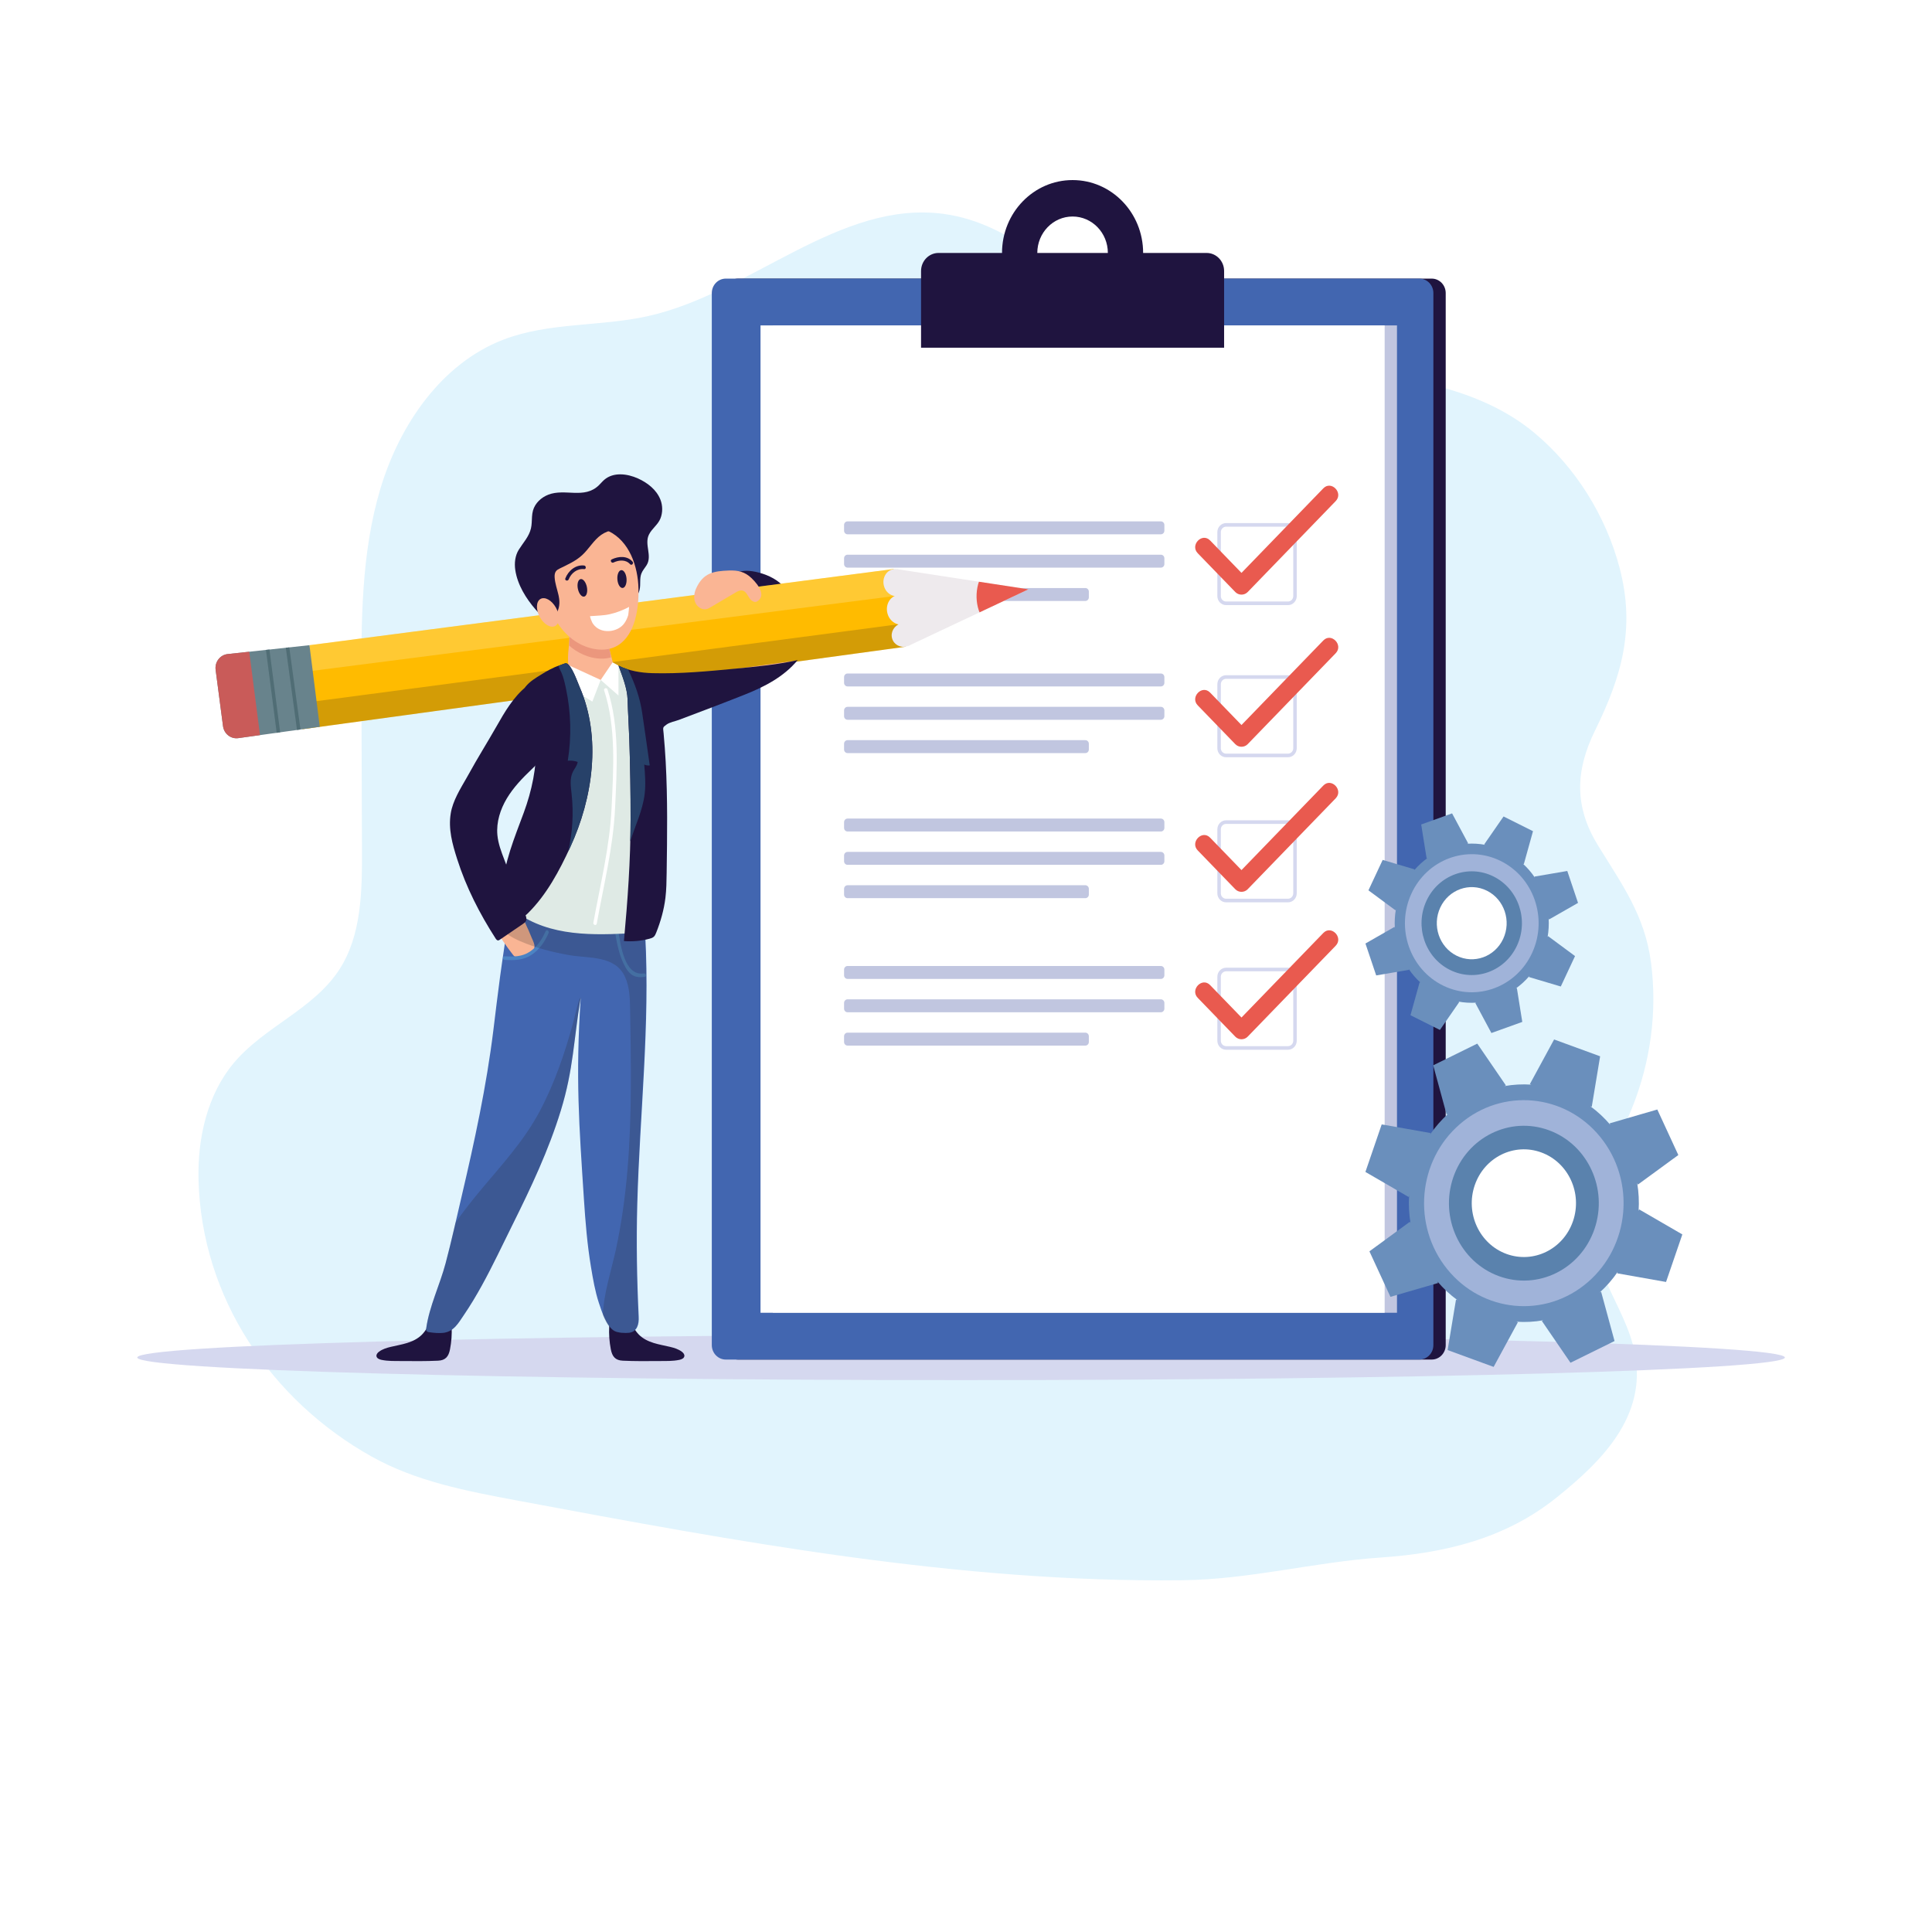 <svg xmlns="http://www.w3.org/2000/svg" xmlns:xlink="http://www.w3.org/1999/xlink" version="1.1" width="1000" height="1000" viewBox="0 0 1000 1000" xml:space="preserve">
<desc>Created with Fabric.js 3.5.0</desc>
<defs>
</defs>
<rect x="0" y="0" width="100%" height="100%" fill="#ffffff"/>
<g transform="matrix(1.81 0 0 1.87 479.244 463.982)" id="BACKGROUND">
<path style="stroke: none; stroke-width: 1; stroke-dasharray: none; stroke-linecap: butt; stroke-dashoffset: 0; stroke-linejoin: miter; stroke-miterlimit: 4; is-custom-font: none; font-file-url: none; fill: rgb(225,244,253); fill-rule: nonzero; opacity: 1;" transform=" translate(-239.6, -265.052)" d="M 438.886 381.543 c 1.447 3.147 2.707 6.352 3.41 9.724 c 3.694 17.737 -9.657 30.3 -22.32 40.15 c -14.751 11.474 -32.15 15.425 -50.398 16.63 c -18.863 1.245 -37.306 6.062 -56.663 6.282 c -63.966 0.728 -127.375 -10.701 -190.323 -22.09 c -14.233 -2.575 -28.74 -5.244 -41.462 -12.129 c -28.646 -15.485 -48.658 -43.797 -49.535 -76.593 c -0.309 -11.558 2.511 -23.621 10.08 -32.361 c 8.739 -10.09 22.84 -14.83 30.24 -25.939 c 6.284 -9.435 6.46 -21.525 6.42 -32.861 c -0.053 -14.902 -0.105 -29.804 -0.158 -44.706 c -0.066 -18.673 -0.083 -37.687 5.449 -55.521 c 5.532 -17.834 17.584 -34.632 35.079 -41.158 c 13.125 -4.896 27.713 -3.583 41.406 -6.539 c 29.423 -6.35 54.701 -32.175 84.55 -28.296 c 10.175 1.322 19.374 6.106 27.523 12.157 c 7.792 5.786 14.41 15.71 22.794 20.273 c 7.396 4.026 19.986 3.361 28.234 4.646 c 12.741 1.985 25.481 3.969 38.222 5.954 c 18.136 2.825 37.546 5.762 52.236 17.63 c 11.653 9.414 20.386 22.886 24.304 37.338 c 4.566 16.842 0.584 30.012 -7.048 45.048 c -5.639 11.109 -5.928 21.062 0.866 31.761 c 6.876 10.83 13.37 19.303 15.154 32.376 c 1.866 13.677 -0.151 27.707 -5.467 40.424 c -4.949 11.841 -12.535 23.628 -10.955 36.364 C 431.474 367.755 435.648 374.502 438.886 381.543 z" stroke-linecap="round"/>
</g>
<g transform="matrix(1.81 0 0 1.87 497.447 702.64)" id="OBJECTS">
<path style="stroke: none; stroke-width: 1; stroke-dasharray: none; stroke-linecap: butt; stroke-dashoffset: 0; stroke-linejoin: miter; stroke-miterlimit: 4; is-custom-font: none; font-file-url: none; fill: rgb(213,216,239); fill-rule: nonzero; opacity: 1;" transform=" translate(-249.653, -392.677)" d="M 14.076 392.677 c 0 3.457 105.472 6.259 235.577 6.259 s 235.577 -2.802 235.577 -6.259 c 0 -3.457 -105.472 -6.259 -235.577 -6.259 S 14.076 389.22 14.076 392.677 z" stroke-linecap="round"/>
</g>
<g transform="matrix(1.81 0 0 1.87 561.555 423.955)" id="OBJECTS">
<path style="stroke: none; stroke-width: 1; stroke-dasharray: none; stroke-linecap: butt; stroke-dashoffset: 0; stroke-linejoin: miter; stroke-miterlimit: 4; is-custom-font: none; font-file-url: none; fill: rgb(31,20,63); fill-rule: nonzero; opacity: 1;" transform=" translate(-285.067, -243.645)" d="M 384.237 393.244 H 185.895 c -2.209 0 -4 -1.791 -4 -4 V 98.047 c 0 -2.209 1.791 -4 4 -4 h 198.343 c 2.209 0 4 1.791 4 4 v 291.197 C 388.237 391.453 386.447 393.244 384.237 393.244 z" stroke-linecap="round"/>
</g>
<g transform="matrix(1.81 0 0 1.87 555.169 423.955)" id="OBJECTS">
<path style="stroke: none; stroke-width: 1; stroke-dasharray: none; stroke-linecap: butt; stroke-dashoffset: 0; stroke-linejoin: miter; stroke-miterlimit: 4; is-custom-font: none; font-file-url: none; fill: rgb(66,102,176); fill-rule: nonzero; opacity: 1;" transform=" translate(-281.539, -243.645)" d="M 380.711 393.244 H 182.368 c -2.209 0 -4 -1.791 -4 -4 V 98.047 c 0 -2.209 1.791 -4 4 -4 h 198.343 c 2.209 0 4 1.791 4 4 v 291.197 C 384.711 391.453 382.92 393.244 380.711 393.244 z" stroke-linecap="round"/>
</g>
<g transform="matrix(1.81 0 0 1.87 561.553 423.956)" id="OBJECTS">
<rect style="stroke: none; stroke-width: 1; stroke-dasharray: none; stroke-linecap: butt; stroke-dashoffset: 0; stroke-linejoin: miter; stroke-miterlimit: 4; is-custom-font: none; font-file-url: none; fill: rgb(193,198,224); fill-rule: nonzero; opacity: 1;" x="-89.241" y="-136.645" rx="0" ry="0" width="178.482" height="273.291"/>
</g>
<g transform="matrix(1.81 0 0 1.87 555.17 423.956)" id="OBJECTS">
<rect style="stroke: none; stroke-width: 1; stroke-dasharray: none; stroke-linecap: butt; stroke-dashoffset: 0; stroke-linejoin: miter; stroke-miterlimit: 4; is-custom-font: none; font-file-url: none; fill: rgb(255,255,255); fill-rule: nonzero; opacity: 1;" x="-89.241" y="-136.645" rx="0" ry="0" width="178.482" height="273.291"/>
</g>
<g transform="matrix(1.81 0 0 1.87 555.165 155.451)" id="OBJECTS">
<path style="stroke: none; stroke-width: 1; stroke-dasharray: none; stroke-linecap: butt; stroke-dashoffset: 0; stroke-linejoin: miter; stroke-miterlimit: 4; is-custom-font: none; font-file-url: none; fill: rgb(31,20,63); fill-rule: nonzero; opacity: 1;" transform=" translate(-281.539, -100.053)" d="M 324.871 113.167 h -86.664 V 91.939 c 0 -2.761 2.239 -5 5 -5 h 76.664 c 2.762 0 5 2.239 5 5 V 113.167 z" stroke-linecap="round"/>
</g>
<g transform="matrix(1.81 0 0 1.87 555.164 130.93)" id="OBJECTS">
<path style="stroke: none; stroke-width: 1; stroke-dasharray: none; stroke-linecap: butt; stroke-dashoffset: 0; stroke-linejoin: miter; stroke-miterlimit: 4; is-custom-font: none; font-file-url: none; fill: rgb(31,20,63); fill-rule: nonzero; opacity: 1;" transform=" translate(-281.539, -86.94)" d="M 281.539 66.765 c -11.142 0 -20.175 9.033 -20.175 20.175 c 0 11.142 9.033 20.175 20.175 20.175 c 11.142 0 20.175 -9.033 20.175 -20.175 C 301.714 75.797 292.682 66.765 281.539 66.765 z M 281.539 97.027 c -5.571 0 -10.087 -4.516 -10.087 -10.087 c 0 -5.571 4.516 -10.088 10.087 -10.088 c 5.571 0 10.087 4.516 10.087 10.088 C 291.627 92.51 287.111 97.027 281.539 97.027 z" stroke-linecap="round"/>
</g>
<g transform="matrix(1.81 0 0 1.87 650.647 291.979)" id="OBJECTS">
<path style="stroke: rgb(213,216,239); stroke-width: 1; stroke-dasharray: none; stroke-linecap: butt; stroke-dashoffset: 0; stroke-linejoin: miter; stroke-miterlimit: 10; is-custom-font: none; font-file-url: none; fill: none; fill-rule: nonzero; opacity: 1;" transform=" translate(-334.279, -173.065)" d="M 343.132 183.918 h -17.706 c -1.105 0 -2 -0.895 -2 -2 v -17.706 c 0 -1.104 0.895 -2 2 -2 h 17.706 c 1.104 0 2 0.896 2 2 v 17.706 C 345.132 183.023 344.236 183.918 343.132 183.918 z" stroke-linecap="round"/>
</g>
<g transform="matrix(1.81 0 0 1.87 655.65 279.583)" id="OBJECTS">
<path style="stroke: none; stroke-width: 1; stroke-dasharray: none; stroke-linecap: butt; stroke-dashoffset: 0; stroke-linejoin: miter; stroke-miterlimit: 4; is-custom-font: none; font-file-url: none; fill: rgb(233,90,79); fill-rule: nonzero; opacity: 1;" transform=" translate(-337.042, -166.436)" d="M 317.317 170.055 c 3.581 3.581 7.163 7.163 10.744 10.744 c 0.955 0.955 2.579 0.957 3.535 0 c 8.391 -8.391 16.781 -16.781 25.172 -25.172 c 2.278 -2.278 -1.256 -5.815 -3.536 -3.535 c -8.391 8.39 -16.781 16.781 -25.172 25.172 c 1.178 0 2.357 0 3.535 0 c -3.581 -3.581 -7.163 -7.163 -10.744 -10.744 C 318.574 164.241 315.037 167.775 317.317 170.055 L 317.317 170.055 z" stroke-linecap="round"/>
</g>
<g transform="matrix(1.81 0 0 1.87 650.647 370.722)" id="OBJECTS">
<path style="stroke: rgb(213,216,239); stroke-width: 1; stroke-dasharray: none; stroke-linecap: butt; stroke-dashoffset: 0; stroke-linejoin: miter; stroke-miterlimit: 10; is-custom-font: none; font-file-url: none; fill: none; fill-rule: nonzero; opacity: 1;" transform=" translate(-334.279, -215.175)" d="M 343.132 226.028 h -17.706 c -1.105 0 -2 -0.895 -2 -2 v -17.706 c 0 -1.105 0.895 -2 2 -2 h 17.706 c 1.104 0 2 0.895 2 2 v 17.706 C 345.132 225.133 344.236 226.028 343.132 226.028 z" stroke-linecap="round"/>
</g>
<g transform="matrix(1.81 0 0 1.87 655.65 358.326)" id="OBJECTS">
<path style="stroke: none; stroke-width: 1; stroke-dasharray: none; stroke-linecap: butt; stroke-dashoffset: 0; stroke-linejoin: miter; stroke-miterlimit: 4; is-custom-font: none; font-file-url: none; fill: rgb(233,90,79); fill-rule: nonzero; opacity: 1;" transform=" translate(-337.042, -208.546)" d="M 317.317 212.165 c 3.581 3.581 7.163 7.163 10.744 10.744 c 0.955 0.955 2.579 0.957 3.535 0 c 8.391 -8.391 16.781 -16.781 25.172 -25.172 c 2.278 -2.278 -1.256 -5.815 -3.536 -3.535 c -8.391 8.391 -16.781 16.781 -25.172 25.171 c 1.178 0 2.357 0 3.535 0 c -3.581 -3.581 -7.163 -7.163 -10.744 -10.744 C 318.574 206.351 315.037 209.885 317.317 212.165 L 317.317 212.165 z" stroke-linecap="round"/>
</g>
<g transform="matrix(1.81 0 0 1.87 650.647 445.813)" id="OBJECTS">
<path style="stroke: rgb(213,216,239); stroke-width: 1; stroke-dasharray: none; stroke-linecap: butt; stroke-dashoffset: 0; stroke-linejoin: miter; stroke-miterlimit: 10; is-custom-font: none; font-file-url: none; fill: none; fill-rule: nonzero; opacity: 1;" transform=" translate(-334.279, -255.332)" d="M 343.132 266.185 h -17.706 c -1.105 0 -2 -0.895 -2 -2 v -17.706 c 0 -1.105 0.895 -2 2 -2 h 17.706 c 1.104 0 2 0.895 2 2 v 17.706 C 345.132 265.289 344.236 266.185 343.132 266.185 z" stroke-linecap="round"/>
</g>
<g transform="matrix(1.81 0 0 1.87 655.65 433.415)" id="OBJECTS">
<path style="stroke: none; stroke-width: 1; stroke-dasharray: none; stroke-linecap: butt; stroke-dashoffset: 0; stroke-linejoin: miter; stroke-miterlimit: 4; is-custom-font: none; font-file-url: none; fill: rgb(233,90,79); fill-rule: nonzero; opacity: 1;" transform=" translate(-337.042, -248.702)" d="M 317.317 252.321 c 3.581 3.581 7.163 7.163 10.744 10.744 c 0.955 0.955 2.579 0.957 3.535 0 c 8.391 -8.391 16.781 -16.781 25.172 -25.172 c 2.278 -2.278 -1.256 -5.815 -3.536 -3.535 c -8.391 8.39 -16.781 16.781 -25.172 25.172 c 1.178 0 2.357 0 3.535 0 c -3.581 -3.581 -7.163 -7.163 -10.744 -10.744 C 318.574 246.507 315.037 250.042 317.317 252.321 L 317.317 252.321 z" stroke-linecap="round"/>
</g>
<g transform="matrix(1.81 0 0 1.87 650.647 522.12)" id="OBJECTS">
<path style="stroke: rgb(213,216,239); stroke-width: 1; stroke-dasharray: none; stroke-linecap: butt; stroke-dashoffset: 0; stroke-linejoin: miter; stroke-miterlimit: 10; is-custom-font: none; font-file-url: none; fill: none; fill-rule: nonzero; opacity: 1;" transform=" translate(-334.279, -296.139)" d="M 343.132 306.992 h -17.706 c -1.105 0 -2 -0.895 -2 -2 v -17.706 c 0 -1.104 0.895 -2 2 -2 h 17.706 c 1.104 0 2 0.896 2 2 v 17.706 C 345.132 306.097 344.236 306.992 343.132 306.992 z" stroke-linecap="round"/>
</g>
<g transform="matrix(1.81 0 0 1.87 655.65 509.722)" id="OBJECTS">
<path style="stroke: none; stroke-width: 1; stroke-dasharray: none; stroke-linecap: butt; stroke-dashoffset: 0; stroke-linejoin: miter; stroke-miterlimit: 4; is-custom-font: none; font-file-url: none; fill: rgb(233,90,79); fill-rule: nonzero; opacity: 1;" transform=" translate(-337.042, -289.509)" d="M 317.317 293.128 c 3.581 3.581 7.163 7.163 10.744 10.744 c 0.955 0.955 2.579 0.957 3.535 0 c 8.391 -8.391 16.781 -16.781 25.172 -25.172 c 2.278 -2.278 -1.256 -5.815 -3.536 -3.535 c -8.391 8.391 -16.781 16.781 -25.172 25.172 c 1.178 0 2.357 0 3.535 0 c -3.581 -3.581 -7.163 -7.163 -10.744 -10.744 C 318.574 287.315 315.037 290.849 317.317 293.128 L 317.317 293.128 z" stroke-linecap="round"/>
</g>
<g transform="matrix(1.81 0 0 1.87 519.786 273.207)" id="OBJECTS">
<path style="stroke: none; stroke-width: 1; stroke-dasharray: none; stroke-linecap: butt; stroke-dashoffset: 0; stroke-linejoin: miter; stroke-miterlimit: 4; is-custom-font: none; font-file-url: none; fill: rgb(193,198,224); fill-rule: nonzero; opacity: 1;" transform=" translate(-261.997, -163.026)" d="M 306.797 164.816 h -89.6 c -0.552 0 -1 -0.448 -1 -1 v -1.58 c 0 -0.552 0.448 -1 1 -1 h 89.6 c 0.552 0 1 0.448 1 1 v 1.58 C 307.797 164.368 307.349 164.816 306.797 164.816 z" stroke-linecap="round"/>
</g>
<g transform="matrix(1.81 0 0 1.87 519.786 290.459)" id="OBJECTS">
<path style="stroke: none; stroke-width: 1; stroke-dasharray: none; stroke-linecap: butt; stroke-dashoffset: 0; stroke-linejoin: miter; stroke-miterlimit: 4; is-custom-font: none; font-file-url: none; fill: rgb(193,198,224); fill-rule: nonzero; opacity: 1;" transform=" translate(-261.997, -172.252)" d="M 306.797 174.042 h -89.6 c -0.552 0 -1 -0.448 -1 -1 v -1.58 c 0 -0.552 0.448 -1 1 -1 h 89.6 c 0.552 0 1 0.448 1 1 v 1.58 C 307.797 173.594 307.349 174.042 306.797 174.042 z" stroke-linecap="round"/>
</g>
<g transform="matrix(1.81 0 0 1.87 500.236 307.709)" id="OBJECTS">
<path style="stroke: none; stroke-width: 1; stroke-dasharray: none; stroke-linecap: butt; stroke-dashoffset: 0; stroke-linejoin: miter; stroke-miterlimit: 4; is-custom-font: none; font-file-url: none; fill: rgb(193,198,224); fill-rule: nonzero; opacity: 1;" transform=" translate(-251.199, -181.477)" d="M 285.2 183.267 h -68.002 c -0.552 0 -1 -0.448 -1 -1 v -1.58 c 0 -0.552 0.448 -1 1 -1 H 285.2 c 0.552 0 1 0.448 1 1 v 1.58 C 286.2 182.82 285.752 183.267 285.2 183.267 z" stroke-linecap="round"/>
</g>
<g transform="matrix(1.81 0 0 1.87 519.786 351.95)" id="OBJECTS">
<path style="stroke: none; stroke-width: 1; stroke-dasharray: none; stroke-linecap: butt; stroke-dashoffset: 0; stroke-linejoin: miter; stroke-miterlimit: 4; is-custom-font: none; font-file-url: none; fill: rgb(193,198,224); fill-rule: nonzero; opacity: 1;" transform=" translate(-261.997, -205.136)" d="M 306.797 206.926 h -89.6 c -0.552 0 -1 -0.448 -1 -1 v -1.58 c 0 -0.552 0.448 -1 1 -1 h 89.6 c 0.552 0 1 0.448 1 1 v 1.58 C 307.797 206.478 307.349 206.926 306.797 206.926 z" stroke-linecap="round"/>
</g>
<g transform="matrix(1.81 0 0 1.87 519.786 369.2)" id="OBJECTS">
<path style="stroke: none; stroke-width: 1; stroke-dasharray: none; stroke-linecap: butt; stroke-dashoffset: 0; stroke-linejoin: miter; stroke-miterlimit: 4; is-custom-font: none; font-file-url: none; fill: rgb(193,198,224); fill-rule: nonzero; opacity: 1;" transform=" translate(-261.997, -214.361)" d="M 306.797 216.151 h -89.6 c -0.552 0 -1 -0.448 -1 -1 v -1.58 c 0 -0.552 0.448 -1 1 -1 h 89.6 c 0.552 0 1 0.448 1 1 v 1.58 C 307.797 215.704 307.349 216.151 306.797 216.151 z" stroke-linecap="round"/>
</g>
<g transform="matrix(1.81 0 0 1.87 500.236 386.452)" id="OBJECTS">
<path style="stroke: none; stroke-width: 1; stroke-dasharray: none; stroke-linecap: butt; stroke-dashoffset: 0; stroke-linejoin: miter; stroke-miterlimit: 4; is-custom-font: none; font-file-url: none; fill: rgb(193,198,224); fill-rule: nonzero; opacity: 1;" transform=" translate(-251.199, -223.587)" d="M 285.2 225.377 h -68.002 c -0.552 0 -1 -0.448 -1 -1 v -1.58 c 0 -0.552 0.448 -1 1 -1 H 285.2 c 0.552 0 1 0.448 1 1 v 1.58 C 286.2 224.929 285.752 225.377 285.2 225.377 z" stroke-linecap="round"/>
</g>
<g transform="matrix(1.81 0 0 1.87 519.786 427.039)" id="OBJECTS">
<path style="stroke: none; stroke-width: 1; stroke-dasharray: none; stroke-linecap: butt; stroke-dashoffset: 0; stroke-linejoin: miter; stroke-miterlimit: 4; is-custom-font: none; font-file-url: none; fill: rgb(193,198,224); fill-rule: nonzero; opacity: 1;" transform=" translate(-261.997, -245.292)" d="M 306.797 247.082 h -89.6 c -0.552 0 -1 -0.448 -1 -1 v -1.58 c 0 -0.552 0.448 -1 1 -1 h 89.6 c 0.552 0 1 0.448 1 1 v 1.58 C 307.797 246.634 307.349 247.082 306.797 247.082 z" stroke-linecap="round"/>
</g>
<g transform="matrix(1.81 0 0 1.87 519.786 444.292)" id="OBJECTS">
<path style="stroke: none; stroke-width: 1; stroke-dasharray: none; stroke-linecap: butt; stroke-dashoffset: 0; stroke-linejoin: miter; stroke-miterlimit: 4; is-custom-font: none; font-file-url: none; fill: rgb(193,198,224); fill-rule: nonzero; opacity: 1;" transform=" translate(-261.997, -254.518)" d="M 306.797 256.308 h -89.6 c -0.552 0 -1 -0.448 -1 -1 v -1.58 c 0 -0.552 0.448 -1 1 -1 h 89.6 c 0.552 0 1 0.448 1 1 v 1.58 C 307.797 255.86 307.349 256.308 306.797 256.308 z" stroke-linecap="round"/>
</g>
<g transform="matrix(1.81 0 0 1.87 500.236 461.544)" id="OBJECTS">
<path style="stroke: none; stroke-width: 1; stroke-dasharray: none; stroke-linecap: butt; stroke-dashoffset: 0; stroke-linejoin: miter; stroke-miterlimit: 4; is-custom-font: none; font-file-url: none; fill: rgb(193,198,224); fill-rule: nonzero; opacity: 1;" transform=" translate(-251.199, -263.744)" d="M 285.2 265.534 h -68.002 c -0.552 0 -1 -0.448 -1 -1 v -1.58 c 0 -0.552 0.448 -1 1 -1 H 285.2 c 0.552 0 1 0.448 1 1 v 1.58 C 286.2 265.086 285.752 265.534 285.2 265.534 z" stroke-linecap="round"/>
</g>
<g transform="matrix(1.81 0 0 1.87 519.786 503.346)" id="OBJECTS">
<path style="stroke: none; stroke-width: 1; stroke-dasharray: none; stroke-linecap: butt; stroke-dashoffset: 0; stroke-linejoin: miter; stroke-miterlimit: 4; is-custom-font: none; font-file-url: none; fill: rgb(193,198,224); fill-rule: nonzero; opacity: 1;" transform=" translate(-261.997, -286.099)" d="M 306.797 287.889 h -89.6 c -0.552 0 -1 -0.448 -1 -1 v -1.58 c 0 -0.552 0.448 -1 1 -1 h 89.6 c 0.552 0 1 0.448 1 1 v 1.58 C 307.797 287.441 307.349 287.889 306.797 287.889 z" stroke-linecap="round"/>
</g>
<g transform="matrix(1.81 0 0 1.87 519.786 520.598)" id="OBJECTS">
<path style="stroke: none; stroke-width: 1; stroke-dasharray: none; stroke-linecap: butt; stroke-dashoffset: 0; stroke-linejoin: miter; stroke-miterlimit: 4; is-custom-font: none; font-file-url: none; fill: rgb(193,198,224); fill-rule: nonzero; opacity: 1;" transform=" translate(-261.997, -295.325)" d="M 306.797 297.115 h -89.6 c -0.552 0 -1 -0.448 -1 -1 v -1.58 c 0 -0.552 0.448 -1 1 -1 h 89.6 c 0.552 0 1 0.448 1 1 v 1.58 C 307.797 296.667 307.349 297.115 306.797 297.115 z" stroke-linecap="round"/>
</g>
<g transform="matrix(1.81 0 0 1.87 500.236 537.85)" id="OBJECTS">
<path style="stroke: none; stroke-width: 1; stroke-dasharray: none; stroke-linecap: butt; stroke-dashoffset: 0; stroke-linejoin: miter; stroke-miterlimit: 4; is-custom-font: none; font-file-url: none; fill: rgb(193,198,224); fill-rule: nonzero; opacity: 1;" transform=" translate(-251.199, -304.551)" d="M 285.2 306.341 h -68.002 c -0.552 0 -1 -0.448 -1 -1 v -1.58 c 0 -0.552 0.448 -1 1 -1 H 285.2 c 0.552 0 1 0.448 1 1 v 1.58 C 286.2 305.893 285.752 306.341 285.2 306.341 z" stroke-linecap="round"/>
</g>
<g transform="matrix(1.81 0 0 1.87 392.601 305.328)" id="OBJECTS">
<path style="stroke: none; stroke-width: 1; stroke-dasharray: none; stroke-linecap: butt; stroke-dashoffset: 0; stroke-linejoin: miter; stroke-miterlimit: 4; is-custom-font: none; font-file-url: none; fill: rgb(31,20,63); fill-rule: nonzero; opacity: 1;" transform=" translate(-191.748, -180.204)" d="M 189.13 174.946 c 4.53 0.362 12.613 3.504 11.006 9.533 c -0.071 0.266 -0.173 0.538 -0.379 0.719 c -0.281 0.247 -0.687 0.274 -1.061 0.285 c -2.021 0.056 -4.217 -0.082 -5.763 -1.385 c -0.971 -0.818 -1.579 -2.019 -2.611 -2.759 c -0.595 -0.427 -1.298 -0.676 -1.989 -0.918 c -1.198 -0.42 -2.396 -0.841 -3.594 -1.261 c -0.634 -0.222 -1.35 -0.527 -1.542 -1.171 c -0.21 -0.704 0.337 -1.41 0.931 -1.843 C 185.543 175.113 187.384 174.806 189.13 174.946 z" stroke-linecap="round"/>
</g>
<g transform="matrix(1.81 0 0 1.87 214.334 693.922)" id="OBJECTS">
<path style="stroke: none; stroke-width: 1; stroke-dasharray: none; stroke-linecap: butt; stroke-dashoffset: 0; stroke-linejoin: miter; stroke-miterlimit: 4; is-custom-font: none; font-file-url: none; fill: rgb(31,20,63); fill-rule: nonzero; opacity: 1;" transform=" translate(-93.282, -388.015)" d="M 83.885 393.314 c 0.023 0.005 0.046 0.01 0.068 0.015 c 1.89 0.383 3.821 0.311 5.738 0.327 c 3.489 0.029 6.965 0.063 10.451 -0.095 c 2.143 -0.097 3.014 -1.162 3.412 -3.149 c 0.415 -2.07 0.572 -4.192 0.464 -6.301 c -0.01 -0.205 -0.026 -0.419 -0.134 -0.593 c -0.138 -0.222 -0.397 -0.334 -0.643 -0.424 c -0.848 -0.311 -1.734 -0.519 -2.632 -0.619 c -0.616 -0.069 -1.749 -0.292 -2.272 0.101 c -0.518 0.389 -0.92 1.313 -1.285 1.847 c -0.465 0.682 -0.945 1.359 -1.537 1.938 c -1.155 1.13 -2.67 1.829 -4.218 2.295 c -1.548 0.466 -3.15 0.719 -4.724 1.086 c -1.171 0.274 -2.354 0.624 -3.326 1.333 c -0.402 0.294 -0.794 0.728 -0.726 1.221 C 82.604 392.897 83.284 393.182 83.885 393.314 z" stroke-linecap="round"/>
</g>
<g transform="matrix(1.81 0 0 1.87 334.751 693.922)" id="OBJECTS">
<path style="stroke: none; stroke-width: 1; stroke-dasharray: none; stroke-linecap: butt; stroke-dashoffset: 0; stroke-linejoin: miter; stroke-miterlimit: 4; is-custom-font: none; font-file-url: none; fill: rgb(31,20,63); fill-rule: nonzero; opacity: 1;" transform=" translate(-159.794, -388.015)" d="M 169.191 393.314 c -0.023 0.005 -0.046 0.01 -0.068 0.015 c -1.89 0.383 -3.821 0.311 -5.738 0.327 c -3.489 0.029 -6.965 0.063 -10.451 -0.095 c -2.143 -0.097 -3.014 -1.162 -3.412 -3.149 c -0.415 -2.07 -0.572 -4.192 -0.464 -6.301 c 0.01 -0.205 0.026 -0.419 0.134 -0.593 c 0.138 -0.222 0.397 -0.334 0.643 -0.424 c 0.848 -0.311 1.734 -0.519 2.632 -0.619 c 0.616 -0.069 1.749 -0.292 2.272 0.101 c 0.517 0.389 0.92 1.313 1.285 1.847 c 0.465 0.682 0.945 1.359 1.537 1.938 c 1.155 1.13 2.67 1.829 4.218 2.295 c 1.548 0.466 3.15 0.719 4.725 1.086 c 1.171 0.274 2.354 0.624 3.326 1.333 c 0.402 0.294 0.794 0.728 0.726 1.221 C 170.472 392.897 169.792 393.182 169.191 393.314 z" stroke-linecap="round"/>
</g>
<g transform="matrix(1.81 0 0 1.87 304.626 285.25)" id="OBJECTS">
<path style="stroke: none; stroke-width: 1; stroke-dasharray: none; stroke-linecap: butt; stroke-dashoffset: 0; stroke-linejoin: miter; stroke-miterlimit: 4; is-custom-font: none; font-file-url: none; fill: rgb(31,20,63); fill-rule: nonzero; opacity: 1;" transform=" translate(-143.155, -169.466)" d="M 126.904 161.627 c -0.035 0.521 -0.092 1.039 -0.213 1.545 c -0.549 2.29 -2.24 3.985 -3.482 5.907 c -1.061 1.642 -1.292 3.708 -1.003 5.609 c 0.62 4.08 3.082 7.917 5.798 10.93 c 0.584 0.648 1.251 1.467 2.001 1.924 c 0.867 0.527 2.046 0.811 3.006 1.13 c 2.73 0.906 5.558 1.515 8.419 1.813 c 1.407 0.147 2.82 0.206 4.233 0.228 c 1.294 0.02 2.542 -0.721 3.699 -1.289 c 1.334 -0.655 2.61 -1.448 3.706 -2.452 c 1.17 -1.073 2.113 -2.367 3.03 -3.663 c 0.71 -1.004 1.425 -2.05 1.683 -3.252 c 0.308 -1.435 -0.059 -2.99 0.475 -4.356 c 0.339 -0.867 1.004 -1.558 1.508 -2.34 c 1.674 -2.596 -0.702 -5.744 0.658 -8.446 c 0.845 -1.679 2.559 -2.714 3.287 -4.458 c 0.689 -1.649 0.67 -3.614 -0.009 -5.262 c -1.129 -2.738 -3.691 -4.651 -6.406 -5.835 c -3.104 -1.354 -7.031 -1.807 -9.632 0.361 c -0.552 0.46 -1.016 1.017 -1.54 1.51 c -4.199 3.947 -9.637 0.804 -14.471 2.621 c -2.005 0.754 -3.786 2.324 -4.382 4.381 C 126.952 159.327 126.98 160.486 126.904 161.627 z" stroke-linecap="round"/>
</g>
<g transform="matrix(1.81 0 0 1.87 498.33 314.473)" id="OBJECTS">
<polygon style="stroke: none; stroke-width: 1; stroke-dasharray: none; stroke-linecap: butt; stroke-dashoffset: 0; stroke-linejoin: miter; stroke-miterlimit: 4; is-custom-font: none; font-file-url: none; fill: rgb(238,234,237); fill-rule: nonzero; opacity: 1;" points="18.771,-5.049 -18.771,-10.625 -15.594,10.625 "/>
</g>
<g transform="matrix(1.81 0 0 1.87 524.124 307.351)" id="OBJECTS" clip-path="url(#CLIPPATH_1)">
<clipPath id="CLIPPATH_1">
	<polygon transform="matrix(1 0 0 1 -14.248 3.809)" id="SVGID_00000146484865915886844210000016945884884482545296_" points="18.771,-5.049 -18.771,-10.625 -15.594,10.625 "/>
</clipPath>
<path style="stroke: none; stroke-width: 1; stroke-dasharray: none; stroke-linecap: butt; stroke-dashoffset: 0; stroke-linejoin: miter; stroke-miterlimit: 4; is-custom-font: none; font-file-url: none; fill: rgb(233,90,79); fill-rule: nonzero; opacity: 1;" transform=" translate(-264.394, -181.285)" d="M 254.447 184.958 c 0.324 1.288 0.865 2.474 1.619 3.434 c 2.645 3.365 8.896 1.131 12.012 -0.275 c 3.671 -1.656 6.25 -4.868 6.597 -8.939 c 0.094 -1.107 -0.047 -2.262 -0.596 -3.227 c -1.216 -2.136 -4.225 -2.576 -6.409 -3.067 c -2.666 -0.6 -5.478 -0.686 -8.115 0.104 C 254.93 174.376 253.282 180.322 254.447 184.958 z" stroke-linecap="round"/>
</g>
<g transform="matrix(1.81 0 0 1.87 312.621 335.976)" id="OBJECTS">
<polygon style="stroke: none; stroke-width: 1; stroke-dasharray: none; stroke-linecap: butt; stroke-dashoffset: 0; stroke-linejoin: miter; stroke-miterlimit: 4; is-custom-font: none; font-file-url: none; fill: rgb(255,187,0); fill-rule: nonzero; opacity: 1;" points="82.824,-22.172 -84.201,-1.085 -86.224,22.172 86.224,-0.656 "/>
</g>
<g transform="matrix(1.81 0 0 1.87 309.124 321.394)" id="OBJECTS">
<polygon style="stroke: none; stroke-width: 1; stroke-dasharray: none; stroke-linecap: butt; stroke-dashoffset: 0; stroke-linejoin: miter; stroke-miterlimit: 4; is-custom-font: none; font-file-url: none; fill: rgb(255,255,255); fill-rule: nonzero; opacity: 0.2;" points="-85.92,14.373 85.92,-7.006 84.756,-14.373 -82.269,6.713 "/>
</g>
<g transform="matrix(1.81 0 0 1.87 311.945 350.156)" id="OBJECTS">
<polygon style="stroke: none; stroke-width: 1; stroke-dasharray: none; stroke-linecap: butt; stroke-dashoffset: 0; stroke-linejoin: miter; stroke-miterlimit: 4; is-custom-font: none; font-file-url: none; fill: rgb(35,31,32); fill-rule: nonzero; opacity: 0.2;" points="-86.597,7.436 85.594,-14.588 86.597,-8.239 -85.85,14.588 "/>
</g>
<g transform="matrix(1.81 0 0 1.87 138.537 358.038)" id="OBJECTS">
<path style="stroke: none; stroke-width: 1; stroke-dasharray: none; stroke-linecap: butt; stroke-dashoffset: 0; stroke-linejoin: miter; stroke-miterlimit: 4; is-custom-font: none; font-file-url: none; fill: rgb(104,131,140); fill-rule: nonzero; opacity: 1;" transform=" translate(-51.416, -208.392)" d="M 63.368 195.509 l 2.957 22.584 l -23.317 3.146 c -2.118 0.286 -4.067 -1.199 -4.354 -3.317 l -2.112 -15.584 c -0.293 -2.164 1.26 -4.142 3.432 -4.37 L 63.368 195.509 z" stroke-linecap="round"/>
</g>
<g transform="matrix(1.81 0 0 1.87 120.575 358.827)" id="OBJECTS" clip-path="url(#CLIPPATH_2)">
<clipPath id="CLIPPATH_2">
	<path transform="matrix(1 0 0 1 9.921 -0.422) translate(-51.416, -208.392)" id="SVGID_00000115496515280325262190000001351177428301170049_" d="M 63.368 195.509 l 2.957 22.584 l -23.317 3.146 c -2.118 0.286 -4.067 -1.199 -4.354 -3.317 l -2.112 -15.584 c -0.293 -2.164 1.26 -4.142 3.432 -4.37 L 63.368 195.509 z" stroke-linecap="round"/>
</clipPath>
<polygon style="stroke: none; stroke-width: 1; stroke-dasharray: none; stroke-linecap: butt; stroke-dashoffset: 0; stroke-linejoin: miter; stroke-miterlimit: 4; is-custom-font: none; font-file-url: none; fill: rgb(201,91,89); fill-rule: nonzero; opacity: 1;" points="4.317,-14.045 7.954,13.193 -4.054,14.045 -7.954,-11.188 "/>
</g>
<g transform="matrix(1.81 0 0 1.87 146.642 357.221)" id="OBJECTS" clip-path="url(#CLIPPATH_3)">
<clipPath id="CLIPPATH_3">
	<path transform="matrix(1 0 0 1 -4.477 0.437) translate(-51.416, -208.392)" id="SVGID_00000115496515280325262190000001351177428301170049_" d="M 63.368 195.509 l 2.957 22.584 l -23.317 3.146 c -2.118 0.286 -4.067 -1.199 -4.354 -3.317 l -2.112 -15.584 c -0.293 -2.164 1.26 -4.142 3.432 -4.37 L 63.368 195.509 z" stroke-linecap="round"/>
</clipPath>
<polyline style="stroke: rgb(80,109,117); stroke-width: 1; stroke-dasharray: none; stroke-linecap: butt; stroke-dashoffset: 0; stroke-linejoin: miter; stroke-miterlimit: 10; is-custom-font: none; font-file-url: none; fill: none; fill-rule: nonzero; opacity: 1;" points="-4.79,-13.62 -1.083,14.102 4.79,13.644 0.885,-14.102 "/>
</g>
<g transform="matrix(1.81 0 0 1.87 466.051 315.584)" id="OBJECTS">
<path style="stroke: none; stroke-width: 1; stroke-dasharray: none; stroke-linecap: butt; stroke-dashoffset: 0; stroke-linejoin: miter; stroke-miterlimit: 4; is-custom-font: none; font-file-url: none; fill: rgb(238,234,237); fill-rule: nonzero; opacity: 1;" transform=" translate(-232.318, -185.688)" d="M 233.466 189.68 c -2.041 0.587 -4.209 -0.725 -4.843 -2.929 c -0.634 -2.205 0.506 -4.468 2.547 -5.055 c 2.041 -0.587 4.209 0.725 4.843 2.93 C 236.647 186.831 235.507 189.094 233.466 189.68 z" stroke-linecap="round"/>
</g>
<g transform="matrix(1.81 0 0 1.87 467.828 328.632)" id="OBJECTS">
<path style="stroke: none; stroke-width: 1; stroke-dasharray: none; stroke-linecap: butt; stroke-dashoffset: 0; stroke-linejoin: miter; stroke-miterlimit: 4; is-custom-font: none; font-file-url: none; fill: rgb(238,234,237); fill-rule: nonzero; opacity: 1;" transform=" translate(-233.299, -192.666)" d="M 234.206 195.818 c -1.855 0.533 -3.765 -0.445 -4.266 -2.186 c -0.501 -1.741 0.597 -3.585 2.452 -4.118 c 1.855 -0.534 3.765 0.445 4.266 2.186 C 237.16 193.441 236.062 195.285 234.206 195.818 z" stroke-linecap="round"/>
</g>
<g transform="matrix(1.81 0 0 1.87 463.627 301.537)" id="OBJECTS">
<path style="stroke: none; stroke-width: 1; stroke-dasharray: none; stroke-linecap: butt; stroke-dashoffset: 0; stroke-linejoin: miter; stroke-miterlimit: 4; is-custom-font: none; font-file-url: none; fill: rgb(238,234,237); fill-rule: nonzero; opacity: 1;" transform=" translate(-230.979, -178.176)" d="M 232.021 181.798 c -1.855 0.534 -3.825 -0.656 -4.401 -2.656 c -0.575 -2.001 0.462 -4.055 2.317 -4.588 c 1.855 -0.533 3.826 0.656 4.401 2.656 C 234.914 179.21 233.876 181.264 232.021 181.798 z" stroke-linecap="round"/>
</g>
<g transform="matrix(1.81 0 0 1.87 277.608 576.814)" id="OBJECTS">
<path style="stroke: none; stroke-width: 1; stroke-dasharray: none; stroke-linecap: butt; stroke-dashoffset: 0; stroke-linejoin: miter; stroke-miterlimit: 4; is-custom-font: none; font-file-url: none; fill: rgb(66,102,176); fill-rule: nonzero; opacity: 1;" transform=" translate(-128.231, -325.389)" d="M 106.886 347.993 c 3.678 -15.178 7.087 -30.424 9.055 -45.909 c 0.63 -4.961 1.238 -9.926 1.928 -14.879 c 0.747 -5.361 1.606 -10.46 2.671 -18.067 c 0.385 -2.75 6.071 -2.699 8.776 -3.326 c 6.754 -1.565 13.714 -0.738 20.564 -0.624 c 2.521 0.042 5.939 -1.019 7.6 1.188 c 1.774 2.358 1.734 6.511 1.893 9.311 c 1.413 24.869 -1.572 49.691 -2.268 74.529 c -0.292 10.431 -0.113 20.781 0.406 31.201 c 0.103 2.062 -0.415 4.105 -2.762 4.406 c -1.08 0.139 -3.278 0.038 -4.263 -0.527 c -2.22 -1.276 -3.614 -5.498 -4.374 -7.742 c -1.094 -3.226 -1.681 -6.597 -2.257 -9.945 c -1.066 -6.199 -1.594 -12.476 -2.015 -18.747 c -1.371 -20.435 -2.434 -33.624 -0.913 -55.837 c -2.076 11.954 -2.035 19.76 -5.702 31.325 c -3.477 10.967 -8.546 21.335 -13.791 31.545 c -2.909 5.662 -5.675 11.402 -8.833 16.931 c -1.577 2.761 -3.248 5.471 -5.078 8.072 c -1.607 2.285 -2.873 4.597 -5.885 4.95 c -1.298 0.152 -2.609 -0.002 -3.906 -0.156 c -0.359 -0.043 -0.774 -0.122 -0.943 -0.442 c -0.107 -0.203 -0.079 -0.448 -0.046 -0.675 c 0.887 -6.074 3.902 -12.007 5.532 -17.947 C 103.968 360.457 105.379 354.212 106.886 347.993 z" stroke-linecap="round"/>
</g>
<g transform="matrix(1.81 0 0 1.87 266.726 482.512)" id="OBJECTS">
<path style="stroke: none; stroke-width: 1; stroke-dasharray: none; stroke-linecap: butt; stroke-dashoffset: 0; stroke-linejoin: miter; stroke-miterlimit: 4; is-custom-font: none; font-file-url: none; fill: rgb(250,181,148); fill-rule: nonzero; opacity: 1;" transform=" translate(-122.221, -274.957)" d="M 118.026 269.727 c 0.384 -0.272 0.824 -0.481 1.261 -0.66 c 0.865 -0.355 1.762 -0.634 2.675 -0.834 c 2.128 -0.466 1.949 0.802 2.375 2.276 c 0.515 1.782 1.58 3.538 2.263 5.276 c 0.751 1.912 2.116 3.574 -0.083 4.819 c -1.12 0.634 -2.373 1.031 -3.654 1.158 c -0.251 0.025 -0.513 0.038 -0.745 -0.061 c -0.218 -0.094 -0.384 -0.276 -0.536 -0.46 c -0.98 -1.19 -1.936 -2.499 -2.831 -3.761 c -1.281 -1.806 -2.32 -3.355 -1.944 -5.693 c 0.069 -0.429 0.188 -0.856 0.415 -1.226 C 117.426 270.225 117.706 269.954 118.026 269.727 z" stroke-linecap="round"/>
</g>
<g transform="matrix(1.81 0 0 1.87 272.195 489.221)" id="OBJECTS">
<path style="stroke: none; stroke-width: 1; stroke-dasharray: none; stroke-linecap: butt; stroke-dashoffset: 0; stroke-linejoin: miter; stroke-miterlimit: 4; is-custom-font: none; font-file-url: none; fill: rgb(76,131,195); fill-rule: nonzero; opacity: 1;" transform=" translate(-125.242, -278.546)" d="M 119.172 282.617 c 2.737 0.166 5.331 0.113 7.707 -1.41 c 2.25 -1.442 3.795 -3.62 4.866 -6.032 c 0.259 -0.583 -0.603 -1.092 -0.863 -0.505 c -0.999 2.251 -2.402 4.317 -4.507 5.673 c -2.208 1.422 -4.672 1.427 -7.202 1.273 C 118.529 281.578 118.531 282.578 119.172 282.617 L 119.172 282.617 z" stroke-linecap="round"/>
</g>
<g transform="matrix(1.81 0 0 1.87 326.283 493.194)" id="OBJECTS">
<path style="stroke: none; stroke-width: 1; stroke-dasharray: none; stroke-linecap: butt; stroke-dashoffset: 0; stroke-linejoin: miter; stroke-miterlimit: 4; is-custom-font: none; font-file-url: none; fill: rgb(76,131,195); fill-rule: nonzero; opacity: 1;" transform=" translate(-155.117, -280.67)" d="M 158.95 286.357 c -5.608 0.845 -6.685 -8.213 -7.322 -12.073 c -0.105 -0.633 -1.068 -0.365 -0.964 0.266 c 0.571 3.456 1.288 7.18 3.113 10.235 c 1.298 2.172 2.912 2.918 5.44 2.537 C 159.85 287.226 159.581 286.262 158.95 286.357 L 158.95 286.357 z" stroke-linecap="round"/>
</g>
<g transform="matrix(1.81 0 0 1.87 298.19 576.787)" id="OBJECTS">
<path style="stroke: none; stroke-width: 1; stroke-dasharray: none; stroke-linecap: butt; stroke-dashoffset: 0; stroke-linejoin: miter; stroke-miterlimit: 4; is-custom-font: none; font-file-url: none; fill: rgb(35,31,32); fill-rule: nonzero; opacity: 0.2;" transform=" translate(-139.6, -325.375)" d="M 150.02 265.187 c -0.083 0.001 -0.167 0.003 -0.248 0.002 c -6.85 -0.114 -13.81 -0.941 -20.564 0.624 c -2.705 0.627 -8.391 0.576 -8.776 3.326 c -0.308 2.2 -0.598 4.185 -0.874 6.033 c 1.228 1.025 2.855 1.772 4.072 2.282 c 4.504 1.887 9.268 3.039 14.071 3.856 c 5.508 0.938 13.024 -0.001 15.875 5.982 c 1.337 2.807 1.417 6.026 1.472 9.134 c 0.257 14.579 0.532 29.508 -0.742 44.173 c -0.649 7.475 -1.703 14.92 -3.338 22.245 c -1.291 5.785 -3.496 12.027 -3.706 18.099 c 0.776 1.803 1.8 3.597 3.117 4.354 c 0.984 0.565 3.183 0.666 4.263 0.527 c 2.347 -0.302 2.864 -2.344 2.762 -4.406 c -0.519 -10.419 -0.698 -20.769 -0.406 -31.201 c 0.695 -24.837 3.681 -49.66 2.268 -74.529 c -0.068 -1.204 -0.101 -2.658 -0.255 -4.112 C 156.821 268.606 153.562 266.463 150.02 265.187 z" stroke-linecap="round"/>
</g>
<g transform="matrix(1.81 0 0 1.87 371.912 356.319)" id="OBJECTS">
<path style="stroke: none; stroke-width: 1; stroke-dasharray: none; stroke-linecap: butt; stroke-dashoffset: 0; stroke-linejoin: miter; stroke-miterlimit: 4; is-custom-font: none; font-file-url: none; fill: rgb(250,181,148); fill-rule: nonzero; opacity: 1;" transform=" translate(-180.32, -207.472)" d="M 161.727 205.227 c -0.648 0.362 -1.252 0.787 -1.766 1.326 c -2.138 2.24 -1.459 6.482 1.469 7.758 c 3.505 1.528 7.757 0.487 11.273 -0.479 c 8.379 -2.301 16.258 -6.002 23.863 -10.156 c 1.092 -0.596 2.757 -1.286 3.994 -2.236 c 0.598 -0.459 1.083 -0.982 1.369 -1.581 L 161.727 205.227 z" stroke-linecap="round"/>
</g>
<g transform="matrix(1.81 0 0 1.87 303.461 413.931)" id="OBJECTS">
<path style="stroke: none; stroke-width: 1; stroke-dasharray: none; stroke-linecap: butt; stroke-dashoffset: 0; stroke-linejoin: miter; stroke-miterlimit: 4; is-custom-font: none; font-file-url: none; fill: rgb(223,234,229); fill-rule: nonzero; opacity: 1;" transform=" translate(-142.511, -238.283)" d="M 162.643 220.347 c -0.629 -3.129 -1.507 -6.198 -2.731 -9.172 c -1.38 -3.355 -3.645 -7.384 -6.855 -9.323 c -3.007 -1.816 -8.94 -0.082 -12.276 0.694 c -3.144 0.732 -7.867 1.715 -10.417 3.82 c -2.355 1.943 -2.09 6.798 -1.807 9.605 c 0.326 3.232 1.116 6.406 1.403 9.643 c 0.523 5.911 -0.647 11.835 -2.046 17.602 c -1.675 6.905 -3.691 13.739 -6.35 20.328 c -0.394 0.976 -0.809 1.996 -0.701 3.043 c 0.185 1.79 1.804 3.052 3.353 3.969 c 10.197 6.035 22.68 5.108 34.133 4.545 c 0.948 -0.047 1.952 -0.122 2.727 -0.67 c 0.969 -0.685 1.34 -1.928 1.602 -3.086 c 1.416 -6.277 1.464 -12.772 1.435 -19.206 C 164.067 241.704 164.723 230.697 162.643 220.347 z" stroke-linecap="round"/>
</g>
<g transform="matrix(1.81 0 0 1.87 305.638 335.002)" id="OBJECTS">
<path style="stroke: none; stroke-width: 1; stroke-dasharray: none; stroke-linecap: butt; stroke-dashoffset: 0; stroke-linejoin: miter; stroke-miterlimit: 4; is-custom-font: none; font-file-url: none; fill: rgb(250,181,148); fill-rule: nonzero; opacity: 1;" transform=" translate(-143.714, -196.073)" d="M 145.151 204.956 c -2.287 -0.698 -4.55 -1.475 -6.784 -2.328 c -0.231 -0.088 -0.469 -0.182 -0.641 -0.359 c -0.466 -0.478 -0.384 -1.542 -0.421 -2.168 c -0.049 -0.821 -0.018 -1.645 0.04 -2.465 c 0.105 -1.501 0.356 -3.004 0.346 -4.51 c -0.008 -1.21 -0.005 -2.474 0.547 -3.551 c 0.661 -1.291 2.026 -2.104 3.437 -2.441 c 1.41 -0.337 2.882 -0.262 4.33 -0.186 c 0.42 0.022 0.873 0.057 1.193 0.33 c 1.074 0.916 0.825 2.732 0.959 3.987 c 0.197 1.832 0.61 3.637 1.01 5.433 c 0.186 0.837 0.445 1.656 0.647 2.489 c 0.159 0.656 0.496 1.529 0.241 2.171 c -0.568 1.426 -1.822 2.734 -3.042 3.623 c -0.165 0.12 -0.34 0.238 -0.542 0.271 c -0.209 0.035 -0.42 -0.026 -0.623 -0.086 C 145.614 205.096 145.382 205.026 145.151 204.956 z" stroke-linecap="round"/>
</g>
<g transform="matrix(1.81 0 0 1.87 305.435 329.368)" id="OBJECTS">
<path style="stroke: none; stroke-width: 1; stroke-dasharray: none; stroke-linecap: butt; stroke-dashoffset: 0; stroke-linejoin: miter; stroke-miterlimit: 4; is-custom-font: none; font-file-url: none; fill: rgb(235,151,125); fill-rule: nonzero; opacity: 1;" transform=" translate(-143.601, -193.06)" d="M 139.371 196.929 c 2.85 1.824 6.846 2.913 10.232 1.952 c -0.135 -0.723 -0.28 -1.449 -0.444 -2.184 c -0.4 -1.796 -0.813 -3.601 -1.009 -5.433 c -0.135 -1.256 0.115 -3.072 -0.959 -3.987 c -0.32 -0.273 -0.773 -0.308 -1.193 -0.33 c -1.448 -0.077 -2.92 -0.152 -4.33 0.186 c -1.41 0.337 -2.776 1.15 -3.437 2.441 c -0.551 1.077 -0.555 2.341 -0.547 3.551 c 0.005 0.784 -0.035 1.622 -0.084 2.486 C 138.159 196.087 138.748 196.53 139.371 196.929 z" stroke-linecap="round"/>
</g>
<g transform="matrix(1.81 0 0 1.87 306.598 304.29)" id="OBJECTS">
<path style="stroke: none; stroke-width: 1; stroke-dasharray: none; stroke-linecap: butt; stroke-dashoffset: 0; stroke-linejoin: miter; stroke-miterlimit: 4; is-custom-font: none; font-file-url: none; fill: rgb(250,181,148); fill-rule: nonzero; opacity: 1;" transform=" translate(-144.244, -179.649)" d="M 131.265 181.332 c 0.74 5.223 3.617 10.221 8.111 13.098 c 3.439 2.201 8.547 3.341 12.237 1.089 c 4.954 -3.023 5.951 -10.364 5.824 -15.636 c -0.15 -6.234 -2.6 -13.213 -8.643 -15.987 c -4.249 -1.95 -10.905 -2.147 -13.941 1.919 C 131.709 170.024 130.495 175.89 131.265 181.332 z" stroke-linecap="round"/>
</g>
<g transform="matrix(1.81 0 0 1.87 376.69 305.326)" id="OBJECTS">
<path style="stroke: none; stroke-width: 1; stroke-dasharray: none; stroke-linecap: butt; stroke-dashoffset: 0; stroke-linejoin: miter; stroke-miterlimit: 4; is-custom-font: none; font-file-url: none; fill: rgb(250,181,148); fill-rule: nonzero; opacity: 1;" transform=" translate(-182.959, -180.202)" d="M 189.735 176.929 c 2.389 2.208 4.071 5.01 1.612 6.462 c -0.801 0.473 -1.782 -0.272 -2.287 -1.054 c -0.505 -0.782 -0.973 -1.748 -1.879 -1.956 c -0.703 -0.161 -1.407 0.21 -2.033 0.568 c -2.346 1.341 -4.691 2.682 -7.037 4.023 c -0.375 0.215 -0.757 0.432 -1.176 0.538 c -1.31 0.332 -2.723 -0.564 -3.26 -1.805 s -0.328 -2.702 0.245 -3.926 c 2.037 -4.351 5.083 -4.79 9.398 -4.943 C 185.872 174.748 187.832 175.171 189.735 176.929 z" stroke-linecap="round"/>
</g>
<g transform="matrix(1.81 0 0 1.87 297.948 293)" id="OBJECTS">
<path style="stroke: none; stroke-width: 1; stroke-dasharray: none; stroke-linecap: butt; stroke-dashoffset: 0; stroke-linejoin: miter; stroke-miterlimit: 4; is-custom-font: none; font-file-url: none; fill: rgb(31,20,63); fill-rule: nonzero; opacity: 1;" transform=" translate(-139.466, -173.611)" d="M 150.415 163.618 c -1.292 0.153 -2.547 0.615 -3.624 1.345 c -2.162 1.464 -3.495 3.867 -5.442 5.607 c -1.834 1.639 -4.139 2.629 -6.362 3.681 c -0.418 0.198 -0.849 0.41 -1.134 0.774 c -0.365 0.465 -0.428 1.099 -0.393 1.689 c 0.201 3.343 2.442 6.303 0.719 9.641 c -0.179 0.347 -0.401 0.683 -0.715 0.916 c -1.912 1.424 -3.625 -2.158 -4.302 -3.466 c -1.011 -1.953 -1.631 -4.106 -1.843 -6.293 c -0.424 -4.383 0.431 -10.166 3.941 -13.114 c 3.401 -2.856 7.697 -4.754 12.182 -4.776 c 1.504 -0.008 3.082 0.202 4.524 0.622 c 0.861 0.251 1.456 0.592 2.129 1.156 c 0.402 0.336 0.8 0.57 1.109 1.014 c 0.066 0.095 0.541 1.158 0.508 1.157 C 151.28 163.55 150.846 163.567 150.415 163.618 z" stroke-linecap="round"/>
</g>
<g transform="matrix(1.81 0 0 1.87 315.522 320.394)" id="OBJECTS">
<path style="stroke: none; stroke-width: 1; stroke-dasharray: none; stroke-linecap: butt; stroke-dashoffset: 0; stroke-linejoin: miter; stroke-miterlimit: 4; is-custom-font: none; font-file-url: none; fill: rgb(255,255,255); fill-rule: nonzero; opacity: 1;" transform=" translate(-149.173, -188.26)" d="M 143.635 187.472 c 1.905 -0.159 3.751 -0.126 5.643 -0.552 c 1.902 -0.427 3.748 -1.102 5.474 -2.009 c -0.003 0.002 -0.18 2.029 -0.243 2.242 c -0.24 0.813 -0.617 1.598 -1.12 2.282 c -1.631 2.215 -5.332 2.849 -7.649 1.384 c -0.617 -0.39 -1.138 -0.928 -1.516 -1.551 C 144.152 189.15 143.418 187.49 143.635 187.472 z" stroke-linecap="round"/>
</g>
<g transform="matrix(1.81 0 0 1.87 321.908 290.313)" id="OBJECTS">
<path style="stroke: none; stroke-width: 1; stroke-dasharray: none; stroke-linecap: butt; stroke-dashoffset: 0; stroke-linejoin: miter; stroke-miterlimit: 4; is-custom-font: none; font-file-url: none; fill: rgb(31,20,63); fill-rule: nonzero; opacity: 1;" transform=" translate(-152.701, -172.174)" d="M 150.289 172.627 c 1.531 -0.712 3.516 -0.884 4.744 0.468 c 0.434 0.477 1.139 -0.231 0.707 -0.707 c -1.544 -1.701 -4.028 -1.521 -5.956 -0.624 C 149.202 172.035 149.709 172.898 150.289 172.627 L 150.289 172.627 z" stroke-linecap="round"/>
</g>
<g transform="matrix(1.81 0 0 1.87 260.57 603.143)" id="OBJECTS">
<path style="stroke: none; stroke-width: 1; stroke-dasharray: none; stroke-linecap: butt; stroke-dashoffset: 0; stroke-linejoin: miter; stroke-miterlimit: 4; is-custom-font: none; font-file-url: none; fill: rgb(35,31,32); fill-rule: nonzero; opacity: 0.2;" transform=" translate(-118.82, -339.469)" d="M 140.407 293.864 c -0.575 1.839 -0.996 3.763 -1.512 5.632 c -2.346 8.511 -5.373 17.159 -9.682 25.01 c -4.715 8.59 -11.365 15.344 -17.662 22.738 c -2.22 2.607 -4.405 5.315 -6.432 8.128 c -0.902 3.764 -1.82 7.524 -2.844 11.257 c -1.629 5.94 -4.645 11.872 -5.532 17.947 c -0.033 0.227 -0.061 0.472 0.046 0.675 c 0.168 0.321 0.583 0.4 0.943 0.442 c 1.297 0.154 2.609 0.309 3.906 0.156 c 3.013 -0.354 4.278 -2.666 5.885 -4.95 c 1.83 -2.601 3.501 -5.311 5.078 -8.072 c 3.158 -5.53 5.924 -11.27 8.833 -16.931 c 5.245 -10.21 10.314 -20.578 13.791 -31.545 c 3.667 -11.565 3.625 -19.371 5.702 -31.325 C 140.806 293.024 140.443 293.748 140.407 293.864 z" stroke-linecap="round"/>
</g>
<g transform="matrix(1.81 0 0 1.87 300.596 516.712)" id="OBJECTS">
<path style="stroke: none; stroke-width: 1; stroke-dasharray: none; stroke-linecap: butt; stroke-dashoffset: 0; stroke-linejoin: miter; stroke-miterlimit: 4; is-custom-font: none; font-file-url: none; fill: rgb(35,31,32); fill-rule: nonzero; opacity: 0.2;" transform=" translate(-140.929, -293.247)" d="M 140.928 293.025 c -0.01 0.15 -0.019 0.295 -0.029 0.444 C 140.947 293.253 140.992 293.026 140.928 293.025 z" stroke-linecap="round"/>
</g>
<g transform="matrix(1.81 0 0 1.87 290.254 392.54)" id="OBJECTS">
<path style="stroke: none; stroke-width: 1; stroke-dasharray: none; stroke-linecap: butt; stroke-dashoffset: 0; stroke-linejoin: miter; stroke-miterlimit: 4; is-custom-font: none; font-file-url: none; fill: rgb(114,195,132); fill-rule: nonzero; opacity: 1;" transform=" translate(-135.216, -226.842)" d="M 140.028 221.652 c 0.024 1.577 0.047 3.154 0.071 4.731 c 0.015 0.995 0.028 2.004 -0.22 2.968 c -0.248 0.964 -0.794 1.893 -1.659 2.386 c -1.813 1.033 -4.67 -0.526 -5.691 -2.109 c -1.555 -2.412 -2.109 -5.13 -2.202 -7.988 c 3.233 -0.008 6.466 -0.017 9.7 -0.025 C 140.027 221.627 140.027 221.639 140.028 221.652 z" stroke-linecap="round"/>
</g>
<g transform="matrix(1.81 0 0 1.87 283.598 316.99)" id="OBJECTS">
<path style="stroke: none; stroke-width: 1; stroke-dasharray: none; stroke-linecap: butt; stroke-dashoffset: 0; stroke-linejoin: miter; stroke-miterlimit: 4; is-custom-font: none; font-file-url: none; fill: rgb(250,181,148); fill-rule: nonzero; opacity: 1;" transform=" translate(-131.54, -186.44)" d="M 133.832 185.117 c 1.185 2.053 1.12 4.309 -0.146 5.04 c -1.266 0.731 -3.253 -0.341 -4.438 -2.394 c -1.185 -2.053 -1.12 -4.309 0.146 -5.04 C 130.66 181.992 132.647 183.064 133.832 185.117 z" stroke-linecap="round"/>
</g>
<g transform="matrix(1.81 0 0 1.87 301.432 304.274)" id="OBJECTS">
<path style="stroke: none; stroke-width: 1; stroke-dasharray: none; stroke-linecap: butt; stroke-dashoffset: 0; stroke-linejoin: miter; stroke-miterlimit: 4; is-custom-font: none; font-file-url: none; fill: rgb(31,20,63); fill-rule: nonzero; opacity: 1;" transform=" translate(-141.391, -179.64)" d="M 142.674 179.364 c 0.288 1.337 -0.053 2.545 -0.762 2.697 c -0.709 0.153 -1.516 -0.808 -1.804 -2.145 c -0.288 -1.337 0.053 -2.545 0.762 -2.697 C 141.578 177.066 142.386 178.027 142.674 179.364 z" stroke-linecap="round"/>
</g>
<g transform="matrix(1.81 0 0 1.87 321.928 299.718)" id="OBJECTS">
<path style="stroke: none; stroke-width: 1; stroke-dasharray: none; stroke-linecap: butt; stroke-dashoffset: 0; stroke-linejoin: miter; stroke-miterlimit: 4; is-custom-font: none; font-file-url: none; fill: rgb(31,20,63); fill-rule: nonzero; opacity: 1;" transform=" translate(-152.712, -177.203)" d="M 154.02 177.1 c 0.108 1.364 -0.391 2.516 -1.113 2.573 c -0.723 0.057 -1.396 -1.002 -1.504 -2.366 c -0.108 -1.364 0.39 -2.515 1.113 -2.573 C 153.239 174.678 153.912 175.737 154.02 177.1 z" stroke-linecap="round"/>
</g>
<g transform="matrix(1.81 0 0 1.87 297.87 296.579)" id="OBJECTS">
<path style="stroke: none; stroke-width: 1; stroke-dasharray: none; stroke-linecap: butt; stroke-dashoffset: 0; stroke-linejoin: miter; stroke-miterlimit: 4; is-custom-font: none; font-file-url: none; fill: rgb(31,20,63); fill-rule: nonzero; opacity: 1;" transform=" translate(-139.423, -175.525)" d="M 141.889 173.452 c -2.418 -0.266 -4.513 1.431 -5.37 3.573 c -0.239 0.597 0.728 0.857 0.964 0.266 c 0.701 -1.751 2.463 -3.053 4.406 -2.839 C 142.527 174.522 142.522 173.522 141.889 173.452 L 141.889 173.452 z" stroke-linecap="round"/>
</g>
<g transform="matrix(1.81 0 0 1.87 315.516 351.413)" id="OBJECTS">
<polygon style="stroke: none; stroke-width: 1; stroke-dasharray: none; stroke-linecap: butt; stroke-dashoffset: 0; stroke-linejoin: miter; stroke-miterlimit: 4; is-custom-font: none; font-file-url: none; fill: rgb(255,255,255); fill-rule: nonzero; opacity: 1;" points="0.867,-4.586 -2.545,0.276 2.545,4.586 2.545,-3.703 "/>
</g>
<g transform="matrix(1.81 0 0 1.87 298.336 353.703)" id="OBJECTS">
<polygon style="stroke: none; stroke-width: 1; stroke-dasharray: none; stroke-linecap: butt; stroke-dashoffset: 0; stroke-linejoin: miter; stroke-miterlimit: 4; is-custom-font: none; font-file-url: none; fill: rgb(255,255,255); fill-rule: nonzero; opacity: 1;" points="-6.944,-1.823 -2.28,-5.051 6.944,-0.949 4.564,5.051 "/>
</g>
<g transform="matrix(1.81 0 0 1.87 283.267 409.163)" id="OBJECTS">
<path style="stroke: none; stroke-width: 1; stroke-dasharray: none; stroke-linecap: butt; stroke-dashoffset: 0; stroke-linejoin: miter; stroke-miterlimit: 4; is-custom-font: none; font-file-url: none; fill: rgb(31,20,63); fill-rule: nonzero; opacity: 1;" transform=" translate(-131.357, -235.733)" d="M 122.924 270.961 c -2.634 0.12 -4.354 -2.105 -4.443 -4.818 c -0.031 -0.957 -0.019 -1.915 0.034 -2.871 c 0.412 -7.529 3.485 -14.472 6.127 -21.421 c 2.303 -6.059 3.715 -12.509 3.537 -19.015 c -0.142 -5.211 -1.139 -10.433 -3.098 -15.272 c -0.041 -0.102 -0.083 -0.21 -0.063 -0.318 c 0.017 -0.093 0.078 -0.171 0.138 -0.244 c 1.198 -1.452 2.82 -2.384 4.408 -3.331 c 1.725 -1.029 3.387 -1.971 5.319 -2.577 c 0.343 -0.107 1.628 -0.651 1.887 -0.589 c 1.53 0.371 3.215 5.194 3.82 6.533 c 6.344 14.052 3.783 30.827 -2.66 44.365 c -3.144 6.606 -6.752 13.143 -12.021 18.218 c -0.427 0.411 -0.881 0.823 -1.439 1.021 C 123.927 270.837 123.41 270.939 122.924 270.961 z" stroke-linecap="round"/>
</g>
<g transform="matrix(1.81 0 0 1.87 257.392 420.271)" id="OBJECTS">
<path style="stroke: none; stroke-width: 1; stroke-dasharray: none; stroke-linecap: butt; stroke-dashoffset: 0; stroke-linejoin: miter; stroke-miterlimit: 4; is-custom-font: none; font-file-url: none; fill: rgb(31,20,63); fill-rule: nonzero; opacity: 1;" transform=" translate(-117.065, -241.673)" d="M 108.286 232.246 c -1.799 3.041 -3.932 6.334 -4.519 9.764 c -0.754 4.38 0.448 8.51 1.818 12.681 c 2.576 7.845 6.443 15.137 10.976 21.968 c 0.186 0.28 0.435 0.593 0.771 0.571 c 0.164 -0.011 0.31 -0.105 0.447 -0.195 c 2.202 -1.454 4.404 -2.908 6.605 -4.362 c 0.348 -0.23 0.713 -0.479 0.889 -0.858 c 0.257 -0.555 0.033 -1.203 -0.192 -1.772 c -1.997 -5.046 -3.995 -10.093 -5.992 -15.139 c -0.88 -2.222 -1.768 -4.481 -1.995 -6.86 c -0.339 -3.55 0.842 -7.12 2.721 -10.15 c 1.879 -3.03 4.426 -5.585 7.045 -8.006 c 0.93 -0.86 1.897 -1.74 2.422 -2.893 c 1.682 -3.693 1.403 -7.994 1.032 -11.928 c -0.197 -2.089 0.114 -9.02 -3.197 -8.952 c -0.613 0.013 -1.157 0.378 -1.642 0.753 c -3.787 2.927 -6.272 7.098 -8.66 11.161 c -2.58 4.391 -5.358 8.649 -7.869 13.083 C 108.733 231.486 108.513 231.864 108.286 232.246 z" stroke-linecap="round"/>
</g>
<g transform="matrix(1.81 0 0 1.87 366.507 414.445)" id="OBJECTS">
<path style="stroke: none; stroke-width: 1; stroke-dasharray: none; stroke-linecap: butt; stroke-dashoffset: 0; stroke-linejoin: miter; stroke-miterlimit: 4; is-custom-font: none; font-file-url: none; fill: rgb(31,20,63); fill-rule: nonzero; opacity: 1;" transform=" translate(-177.334, -238.558)" d="M 165.483 258.599 c 0.152 -10.29 0.304 -20.593 -0.276 -30.874 c -0.147 -2.602 -0.349 -5.199 -0.592 -7.793 c -0.157 -1.684 -0.364 -1.607 0.863 -2.467 c 0.901 -0.631 2.451 -0.892 3.491 -1.271 c 6.322 -2.303 12.644 -4.615 18.924 -7.033 c 5.593 -2.154 11.096 -4.891 15.06 -9.52 c -5.796 1.251 -11.716 1.801 -17.62 2.348 c -7.952 0.737 -15.926 1.474 -23.91 1.267 c -3.253 -0.085 -6.808 -0.632 -9.707 -2.11 c 1.097 2.963 2.504 6.258 2.6 9.403 c 0.114 3.738 0.368 7.475 0.498 11.213 c 0.255 7.333 0.375 14.671 0.36 22.008 c -0.024 11.361 -0.832 22.353 -1.909 33.634 c 2.465 0.199 4.964 -0.024 7.355 -0.656 c 0.422 -0.112 0.855 -0.244 1.183 -0.532 c 0.336 -0.296 0.522 -0.722 0.692 -1.135 c 1.273 -3.094 2.223 -6.334 2.639 -9.654 C 165.416 263.163 165.449 260.879 165.483 258.599 z" stroke-linecap="round"/>
</g>
<g transform="matrix(1.81 0 0 1.87 297.838 392.032)" id="OBJECTS">
<path style="stroke: none; stroke-width: 1; stroke-dasharray: none; stroke-linecap: butt; stroke-dashoffset: 0; stroke-linejoin: miter; stroke-miterlimit: 4; is-custom-font: none; font-file-url: none; fill: rgb(39,65,105); fill-rule: nonzero; opacity: 1;" transform=" translate(-139.405, -226.571)" d="M 137.931 251.404 c 6.443 -13.538 9.004 -30.313 2.66 -44.365 c -0.604 -1.339 -2.289 -6.162 -3.82 -6.533 c -0.26 -0.063 -1.545 0.481 -1.887 0.588 c -0.112 0.035 -0.215 0.081 -0.324 0.119 c 0.136 0.648 0.507 1.129 0.838 1.858 c 0.628 1.387 0.96 2.892 1.288 4.376 c 1.454 6.566 1.645 13.413 0.531 20.047 c 0.955 -0.104 1.932 0.01 2.837 0.331 c -0.144 1.035 -0.93 1.847 -1.399 2.78 c -0.929 1.847 -0.576 4.044 -0.34 6.098 c 0.61 5.316 0.268 10.738 -0.986 15.939 C 137.529 252.229 137.734 251.818 137.931 251.404 z" stroke-linecap="round"/>
</g>
<g transform="matrix(1.81 0 0 1.87 324.731 390.625)" id="OBJECTS">
<path style="stroke: none; stroke-width: 1; stroke-dasharray: none; stroke-linecap: butt; stroke-dashoffset: 0; stroke-linejoin: miter; stroke-miterlimit: 4; is-custom-font: none; font-file-url: none; fill: none; fill-rule: nonzero; opacity: 1;" transform=" translate(-154.26, -225.819)" d="M 158.544 214.563 c 0.739 4.737 1.4 9.486 2.11 14.227 c -0.535 0.066 -1.088 -0.024 -1.574 -0.256 c 0.23 2.727 0.46 5.479 0.118 8.194 c -0.776 6.157 -4.424 11.667 -5.227 17.821 c -0.937 -6.749 -1.875 -13.503 -2.39 -20.296 c -0.452 -5.952 -0.58 -11.939 -1.463 -17.843 c -0.728 -4.866 -1.966 -9.668 -2.227 -14.581 c -0.06 -1.138 -0.055 -2.338 0.49 -3.339 c 0.544 -1.002 1.798 -1.706 2.851 -1.268 c 0.746 0.31 1.184 1.072 1.567 1.784 C 155.509 204.035 157.726 208.839 158.544 214.563 z" stroke-linecap="round"/>
</g>
<g transform="matrix(1.81 0 0 1.87 328.216 390.021)" id="OBJECTS">
<path style="stroke: none; stroke-width: 1; stroke-dasharray: none; stroke-linecap: butt; stroke-dashoffset: 0; stroke-linejoin: miter; stroke-miterlimit: 4; is-custom-font: none; font-file-url: none; fill: rgb(39,65,105); fill-rule: nonzero; opacity: 1;" transform=" translate(-156.185, -225.496)" d="M 160.654 228.79 c -0.71 -4.741 -1.371 -9.49 -2.11 -14.227 c -0.642 -4.496 -2.154 -8.424 -4.085 -12.341 c -0.954 -0.287 -1.88 -0.636 -2.743 -1.076 c 1.097 2.963 2.504 6.258 2.6 9.403 c 0.114 3.738 0.368 7.475 0.498 11.213 c 0.255 7.333 0.375 14.67 0.36 22.008 c -0.004 2.037 -0.042 4.059 -0.094 6.076 c 1.403 -4.366 3.544 -8.565 4.118 -13.117 c 0.342 -2.716 0.112 -5.467 -0.118 -8.194 C 159.565 228.766 160.119 228.857 160.654 228.79 z" stroke-linecap="round"/>
</g>
<g transform="matrix(1.81 0 0 1.87 313.161 417.486)" id="OBJECTS">
<path style="stroke: none; stroke-width: 1; stroke-dasharray: none; stroke-linecap: butt; stroke-dashoffset: 0; stroke-linejoin: miter; stroke-miterlimit: 4; is-custom-font: none; font-file-url: none; fill: rgb(255,255,255); fill-rule: nonzero; opacity: 1;" transform=" translate(-147.869, -240.184)" d="M 147.61 208.023 c 3.47 10.23 2.646 21.83 2.138 32.47 c -0.519 10.881 -3.234 21.18 -5.212 31.835 c -0.117 0.629 0.847 0.899 0.964 0.266 c 1.996 -10.759 4.723 -21.121 5.247 -32.101 c 0.512 -10.722 1.331 -22.405 -2.173 -32.736 C 148.369 207.151 147.403 207.411 147.61 208.023 L 147.61 208.023 z" stroke-linecap="round"/>
</g>
<g transform="matrix(1.81 0 0 1.87 788.754 622.764)" id="OBJECTS">
<path style="stroke: none; stroke-width: 1; stroke-dasharray: none; stroke-linecap: butt; stroke-dashoffset: 0; stroke-linejoin: miter; stroke-miterlimit: 4; is-custom-font: none; font-file-url: none; fill: rgb(106,143,188); fill-rule: nonzero; opacity: 1;" transform=" translate(-410.561, -349.962)" d="M 432.367 309.308 l -13.159 -4.661 l -6.93 12.355 l 0.419 0.148 c -2.596 -0.17 -5.173 -0.03 -7.685 0.402 l 0.402 -0.192 l -8.181 -11.564 l -12.6 6.009 l 3.836 13.636 l 0.402 -0.192 c -1.917 1.68 -3.648 3.594 -5.15 5.719 l 0.148 -0.419 l -13.962 -2.392 l -4.661 13.159 l 12.355 6.929 l 0.148 -0.419 c -0.17 2.596 -0.03 5.173 0.402 7.685 l -0.192 -0.402 l -11.564 8.181 l 6.009 12.6 l 13.636 -3.836 l -0.192 -0.402 c 1.68 1.917 3.594 3.648 5.718 5.15 l -0.419 -0.148 l -2.392 13.962 l 13.159 4.661 l 6.93 -12.355 l -0.419 -0.148 c 2.596 0.17 5.173 0.03 7.685 -0.402 l -0.402 0.192 l 8.181 11.564 l 12.6 -6.009 l -3.836 -13.636 l -0.402 0.192 c 1.917 -1.68 3.648 -3.594 5.15 -5.718 l -0.148 0.419 l 13.962 2.392 l 4.661 -13.159 l -12.355 -6.93 l -0.148 0.419 c 0.17 -2.596 0.03 -5.173 -0.402 -7.685 l 0.192 0.402 l 11.564 -8.181 l -6.009 -12.6 l -13.636 3.836 l 0.192 0.402 c -1.679 -1.917 -3.594 -3.648 -5.718 -5.15 l 0.419 0.148 L 432.367 309.308 z" stroke-linecap="round"/>
</g>
<g transform="matrix(1.391 -1.197 1.159 1.436 788.733 622.754)" id="OBJECTS">
<ellipse style="stroke: none; stroke-width: 1; stroke-dasharray: none; stroke-linecap: butt; stroke-dashoffset: 0; stroke-linejoin: miter; stroke-miterlimit: 4; is-custom-font: none; font-file-url: none; fill: rgb(160,179,217); fill-rule: nonzero; opacity: 1;" cx="0" cy="0" rx="28.518" ry="28.518"/>
</g>
<g transform="matrix(1.81 0 0 1.87 788.756 622.765)" id="OBJECTS">
<path style="stroke: none; stroke-width: 1; stroke-dasharray: none; stroke-linecap: butt; stroke-dashoffset: 0; stroke-linejoin: miter; stroke-miterlimit: 4; is-custom-font: none; font-file-url: none; fill: rgb(90,130,173); fill-rule: nonzero; opacity: 1;" transform=" translate(-410.563, -349.962)" d="M 417.715 329.77 c 11.152 3.95 16.99 16.192 13.04 27.344 c -3.95 11.152 -16.192 16.99 -27.344 13.04 s -16.99 -16.192 -13.04 -27.344 C 394.32 331.659 406.563 325.82 417.715 329.77 z" stroke-linecap="round"/>
</g>
<g transform="matrix(1.81 0 0 1.87 788.754 622.765)" id="OBJECTS">
<path style="stroke: none; stroke-width: 1; stroke-dasharray: none; stroke-linecap: butt; stroke-dashoffset: 0; stroke-linejoin: miter; stroke-miterlimit: 4; is-custom-font: none; font-file-url: none; fill: rgb(255,255,255); fill-rule: nonzero; opacity: 1;" transform=" translate(-410.562, -349.962)" d="M 415.538 335.914 c 7.759 2.748 11.82 11.265 9.072 19.024 c -2.748 7.758 -11.265 11.82 -19.024 9.072 c -7.759 -2.748 -11.82 -11.265 -9.072 -19.024 C 399.263 337.228 407.78 333.166 415.538 335.914 z" stroke-linecap="round"/>
</g>
<g transform="matrix(1.81 0 0 1.87 761.768 477.845)" id="OBJECTS">
<path style="stroke: none; stroke-width: 1; stroke-dasharray: none; stroke-linecap: butt; stroke-dashoffset: 0; stroke-linejoin: miter; stroke-miterlimit: 4; is-custom-font: none; font-file-url: none; fill: rgb(106,143,188); fill-rule: nonzero; opacity: 1;" transform=" translate(-395.656, -272.462)" d="M 413.175 246.994 l -8.419 -4.074 l -5.526 7.717 l 0.268 0.13 c -1.716 -0.305 -3.443 -0.402 -5.148 -0.299 l 0.282 -0.098 l -4.596 -8.305 l -8.835 3.073 l 1.549 9.364 l 0.282 -0.098 c -1.4 0.977 -2.694 2.125 -3.851 3.429 l 0.13 -0.268 l -9.122 -2.623 l -4.074 8.42 l 7.717 5.526 l 0.13 -0.268 c -0.305 1.717 -0.402 3.443 -0.299 5.148 l -0.098 -0.282 l -8.305 4.596 l 3.073 8.835 l 9.364 -1.549 l -0.098 -0.282 c 0.977 1.401 2.124 2.695 3.428 3.852 l -0.268 -0.13 l -2.623 9.122 l 8.42 4.074 l 5.526 -7.717 l -0.268 -0.13 c 1.716 0.305 3.443 0.402 5.148 0.299 l -0.282 0.098 l 4.596 8.305 l 8.835 -3.073 l -1.549 -9.364 l -0.282 0.098 c 1.4 -0.977 2.694 -2.124 3.851 -3.428 l -0.13 0.268 l 9.122 2.623 l 4.074 -8.42 l -7.717 -5.526 l -0.13 0.268 c 0.305 -1.716 0.401 -3.443 0.299 -5.148 l 0.098 0.282 l 8.305 -4.596 l -3.073 -8.835 l -9.364 1.549 l 0.098 0.282 c -0.977 -1.401 -2.124 -2.694 -3.428 -3.851 l 0.268 0.13 L 413.175 246.994 z" stroke-linecap="round"/>
</g>
<g transform="matrix(0.769 -1.693 1.639 0.794 761.792 477.861)" id="OBJECTS">
<ellipse style="stroke: none; stroke-width: 1; stroke-dasharray: none; stroke-linecap: butt; stroke-dashoffset: 0; stroke-linejoin: miter; stroke-miterlimit: 4; is-custom-font: none; font-file-url: none; fill: rgb(160,179,217); fill-rule: nonzero; opacity: 1;" cx="0" cy="0" rx="19.108" ry="19.108"/>
</g>
<g transform="matrix(1.81 0 0 1.87 761.766 477.843)" id="OBJECTS">
<path style="stroke: none; stroke-width: 1; stroke-dasharray: none; stroke-linecap: butt; stroke-dashoffset: 0; stroke-linejoin: miter; stroke-miterlimit: 4; is-custom-font: none; font-file-url: none; fill: rgb(90,130,173); fill-rule: nonzero; opacity: 1;" transform=" translate(-395.655, -272.461)" d="M 401.907 259.541 c 7.135 3.453 10.121 12.036 6.668 19.172 c -3.453 7.135 -12.036 10.121 -19.172 6.668 c -7.135 -3.453 -10.121 -12.037 -6.668 -19.172 C 386.188 259.073 394.772 256.088 401.907 259.541 z" stroke-linecap="round"/>
</g>
<g transform="matrix(1.81 0 0 1.87 761.765 477.844)" id="OBJECTS">
<path style="stroke: none; stroke-width: 1; stroke-dasharray: none; stroke-linecap: butt; stroke-dashoffset: 0; stroke-linejoin: miter; stroke-miterlimit: 4; is-custom-font: none; font-file-url: none; fill: rgb(255,255,255); fill-rule: nonzero; opacity: 1;" transform=" translate(-395.655, -272.461)" d="M 400.005 263.472 c 4.964 2.402 7.041 8.374 4.639 13.339 c -2.402 4.964 -8.374 7.041 -13.339 4.639 c -4.964 -2.402 -7.041 -8.374 -4.639 -13.338 C 389.069 263.147 395.041 261.07 400.005 263.472 z" stroke-linecap="round"/>
</g>
</svg>